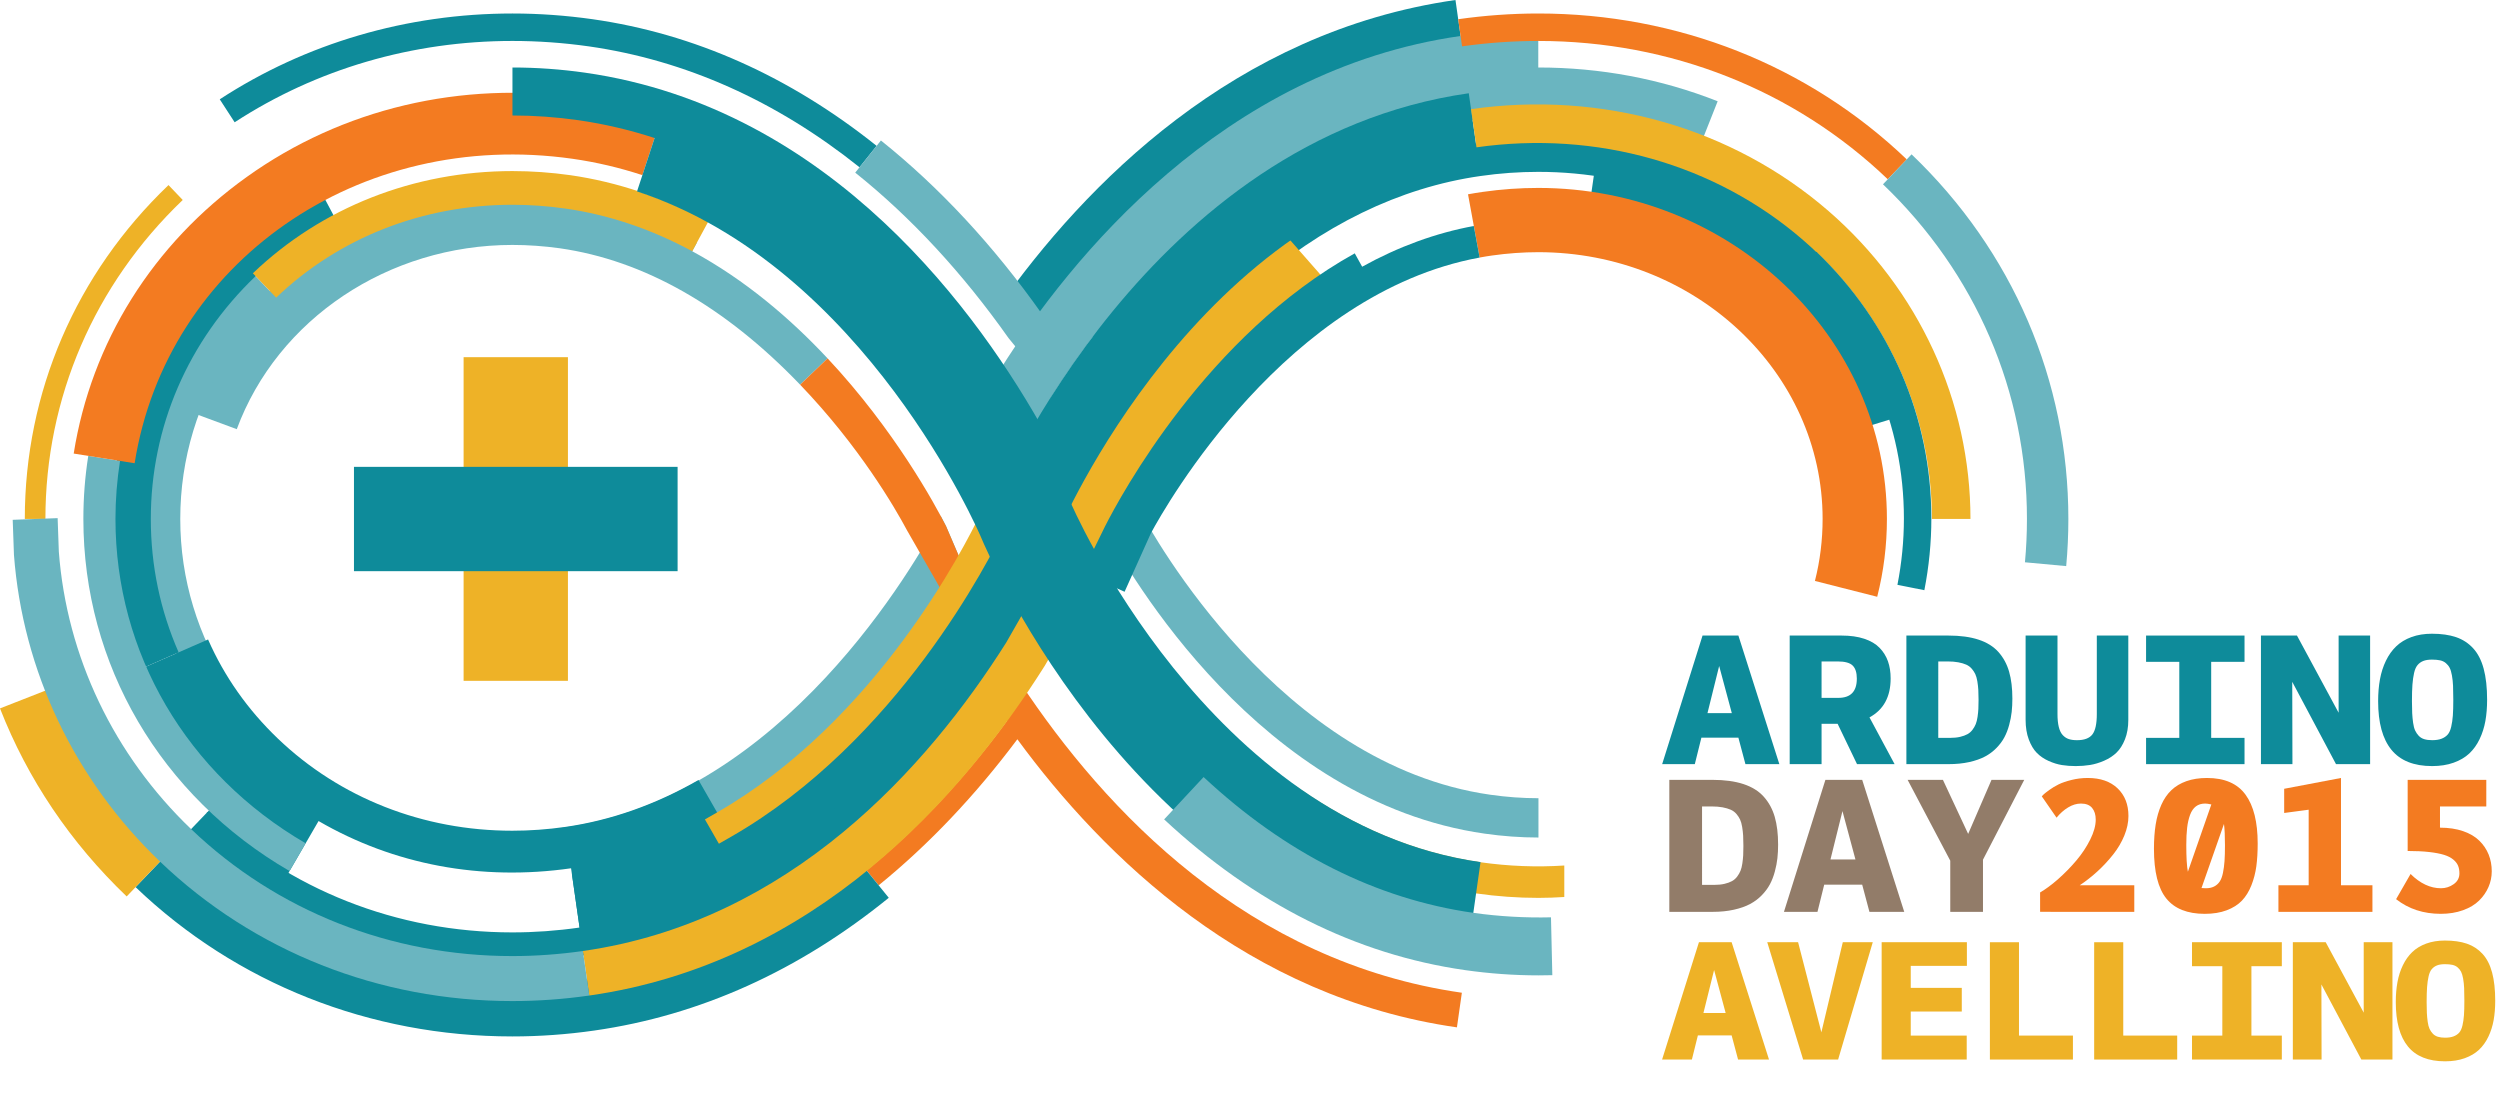 <?xml version="1.0" encoding="utf-8"?>
<!-- Generator: Adobe Illustrator 17.0.0, SVG Export Plug-In . SVG Version: 6.00 Build 0)  -->
<!DOCTYPE svg PUBLIC "-//W3C//DTD SVG 1.1//EN" "http://www.w3.org/Graphics/SVG/1.1/DTD/svg11.dtd">
<svg version="1.1" id="Layer_1" xmlns="http://www.w3.org/2000/svg" xmlns:xlink="http://www.w3.org/1999/xlink" x="0px" y="0px"
	 width="488.122px" height="215.085px" viewBox="0 0 488.122 215.085" enable-background="new 0 0 488.122 215.085"
	 xml:space="preserve">
<g>
	<g>
		<g>
			<path fill="#6AB5C0" d="M135.154,49.054l0.895-1.652c-8.28-4.412-16.798-7.3-25.366-8.524c-3.545-0.507-7.122-0.76-10.627-0.76
				c-28.267,0-53.551,17.005-62.932,42.305l9.106,3.373c7.973-21.517,29.6-35.974,53.826-35.974c3.051,0,6.165,0.225,9.256,0.654
				c16.426,2.356,32.212,11.315,46.911,26.633l5.361-5.138C154.349,62.232,145.512,54.659,135.154,49.054z"/>
			<path fill="#6AB5C0" d="M68.836,162.349c-24.361-11.325-40.111-35.276-40.111-61.024c0-13.024,3.821-25.628,11.037-36.45
				c2.744-4.118,5.992-7.983,9.644-11.478l4.472,4.669c-3.317,3.173-6.243,6.672-8.734,10.396
				c-6.512,9.763-9.948,21.119-9.948,32.863c0,23.595,13.932,44.73,36.365,55.163L68.836,162.349z"/>
			<path fill="#6AB5C0" d="M187.516,109.274l-2.804-6.547c-0.257-0.507-0.61-1.183-1.033-1.978
				c-4.919,9.297-30.751,54.706-73.234,60.77c-3.464,0.501-7.047,1.633-10.421,1.633c-9.904-0.006-19.389-2.084-28.204-6.19
				l-3.242,5.933c9.851,4.578,20.425,6.903,31.446,6.909c3.737,0,7.573-0.275,11.403-0.82c40.997-5.858,66.85-43.35,76.385-59.841
				L187.516,109.274z"/>
			<path fill="#F37B21" d="M196.503,140.879c-8.311,11.29-17.483,21.066-27.318,29.052l2.375,2.926
				c9.732-7.905,18.822-17.483,27.077-28.517c16.917,23.069,45.046,50.431,85.826,56.251l0.964-6.759
				c-41.688-5.958-69.604-35.43-86.202-60.51C198.45,132.142,196.503,140.879,196.503,140.879z"/>
			<path fill="#EEB227" d="M305.426,168.989c-5.376,0.354-10.868,0.144-16.353-0.635c-12.514-1.784-24.659-6.79-36.077-14.867
				l-3.549,5.016c12.226,8.643,25.263,14,38.762,15.934c4.049,0.582,8.155,0.873,12.173,0.873c1.69,0,3.373-0.066,5.044-0.172
				V168.989z"/>
			<path fill="#F37B21" d="M190.764,107.878l-3.248,1.396l-2.804-6.547c-2.097-4.13-9.973-18.7-23.128-32.757l-5.361,5.138
				c11.538,12.026,18.478,23.945,20.916,28.52l9.851,17.176l8.411-4.825L190.764,107.878z"/>
			<path fill="#6AB5C0" d="M300.382,163.526c-3.489,0-7.019-0.26-10.508-0.76c-43.847-6.262-69.501-50.775-74.191-59.631
				l6.784-3.596c2.694,5.073,27.481,49.774,68.496,55.629c3.126,0.451,6.29,0.682,9.419,0.682V163.526z"/>
			<path fill="#0E8B9A" d="M361.471,84.227c-2.923-9.488-8.374-18.244-15.765-25.325c-9.688-9.266-21.989-15.186-35.583-17.13
				l1.246-8.7c15.424,2.203,29.393,8.943,40.405,19.486c8.477,8.108,14.732,18.156,18.103,29.077L361.471,84.227z"/>
			<path fill="#0E8B9A" d="M244.105,56.277l-4.137-4.713c14.914-13.099,31.139-20.978,48.219-23.413
				c4.043-0.582,8.13-0.867,12.161-0.867c20.813,0,40.311,7.679,54.89,21.639l-4.328,4.541
				c-13.418-12.842-31.374-19.908-50.563-19.908c-3.733,0-7.526,0.269-11.259,0.807C273.22,36.625,258.09,43.997,244.105,56.277z"/>
			<path fill="#EEB227" d="M212.231,117.4l-21.764-10.361l5.179-10.884c3.358-7.069,16.062-31.649,38.443-51.295l9.053-7.954
				l15.903,18.118l-9.05,7.952c-19.411,17.029-30.548,39.256-32.585,43.54L212.231,117.4z"/>
			<path fill="#0E8B9A" d="M27.98,130.39c-4.018-9.175-6.064-18.947-6.064-29.064c0-20.027,8.092-38.796,22.793-52.85
				c5.132-4.91,10.921-9.097,17.217-12.451l3.536,6.653c-5.68,3.029-10.915,6.812-15.556,11.24
				c-13.19,12.62-20.459,29.456-20.459,47.408c0,9.069,1.828,17.824,5.429,26.042L27.98,130.39z"/>
			<path fill="#EEB227" d="M53.922,58.114l-4.55-4.757C62.825,40.49,80.83,33.402,100.056,33.402c3.752,0,7.541,0.272,11.3,0.801
				c9.178,1.321,18.24,4.368,26.933,9.068l-3.135,5.783c-8.001-4.325-16.319-7.128-24.724-8.327
				c-3.449-0.494-6.931-0.745-10.373-0.745C82.533,39.983,66.132,46.416,53.922,58.114z"/>
			<path fill="#EEB227" d="M8.867,101.325H4.842c0-24.727,9.96-47.878,28.057-65.189l2.779,2.91
				C18.392,55.582,8.867,77.706,8.867,101.325z"/>
			<path fill="#0E8B9A" d="M167.823,32.663c-16.231-12.98-34.027-20.916-52.884-23.613c-4.935-0.701-9.942-1.055-14.883-1.055
				c-19.536,0-38.293,5.492-54.24,15.881l-2.91-4.484C59.708,8.43,79.482,2.635,100.056,2.635c5.191,0,10.442,0.379,15.634,1.114
				c19.821,2.829,38.484,11.156,55.475,24.733L167.823,32.663z"/>
			<path fill="#0E8B9A" d="M205.484,67.436l-10.571-7.46C211.827,36.012,241.042,6.162,284.179,0l1.818,12.805
				C247.429,18.306,220.93,45.55,205.484,67.436z"/>
			<path fill="#6AB5C0" d="M217.582,68.975l-7.47-5.651c14.798-19.571,40.008-43.988,76.085-49.136
				c4.703-0.67,9.457-1.008,14.151-1.008c12.163,0,23.945,2.219,35.023,6.593l-3.452,8.715c-9.97-3.94-20.591-5.94-31.571-5.94
				c-4.256,0-8.562,0.313-12.815,0.914C254.614,28.163,231.326,50.807,217.582,68.975z"/>
			<path fill="#6AB5C0" d="M202.511,84.24l-10.452-4.262l3.098-7.641l0.272-0.423c13.509-21.382,43.134-58.239,89.75-64.891
				c5.029-0.72,10.136-1.083,15.168-1.083v11.3c-4.497,0-9.069,0.322-13.572,0.967c-39.785,5.679-66.259,35.292-81.529,59.321
				L202.511,84.24z"/>
			<path fill="#6AB5C0" d="M202.342,72.661l-5.42-6.643c-9-12.742-19.067-23.616-29.941-32.31l5.016-6.277
				c11.431,9.137,22.002,20.522,31.415,33.836l5.145,6.309L202.342,72.661z"/>
			<path fill="#F37B21" d="M368.581,34.998c-18.19-17.42-42.433-27.002-68.233-27.002c-4.938,0-9.942,0.354-14.883,1.055
				l-0.754-5.301c5.198-0.735,10.452-1.114,15.637-1.114c27.196,0,52.74,10.12,71.948,28.489L368.581,34.998z"/>
			<path fill="#0E8B9A" d="M113.637,184.442l-1.95-13.672c54.643-7.798,81.88-71.46,82.146-72.101
				c1.214-2.913,30.426-71.538,92.942-80.462l1.95,13.669c-54.821,7.823-81.883,71.457-82.146,72.098
				C205.359,106.895,176.138,175.517,113.637,184.442z"/>
			<path fill="#0E8B9A" d="M56.212,170.62l5.986-10.314c14.717,8.543,31.759,11.738,49.301,9.225l1.69,11.804
				c11.434-1.634,22.593-5.545,33.186-11.628l-9.998-17.414c-8.383,4.81-17.127,7.895-26.026,9.163
				c-3.455,0.491-6.928,0.741-10.327,0.741c-17.398,0-33.655-6.39-45.781-18c-5.87-5.62-10.458-12.138-13.621-19.342l-17.242,7.545
				c4.115,9.4,10.12,18.009,17.846,25.397l-0.87,0.911C45.191,163.322,50.505,167.309,56.212,170.62z"/>
			<path fill="#0E8B9A" d="M100.025,187.53c-23.951,0-46.432-8.893-63.308-25.028l3.799-3.968
				c15.847,15.158,36.972,23.507,59.503,23.516c4.34,0,8.762-0.316,13.133-0.948c45.071-6.434,72.317-44.576,84.584-66.838
				l3.11-7.36l5.048,2.141l-3.283,7.739c-12.724,23.144-41.169,62.967-88.677,69.748C109.297,187.192,104.619,187.53,100.025,187.53
				z"/>
			<path fill="#0E8B9A" d="M100.025,202.363c-27.794-0.006-53.914-10.358-73.553-29.152l6.947-7.254
				c17.762,16.998,41.419,26.358,66.606,26.367c4.819,0,9.735-0.357,14.582-1.052c18.795-2.675,36.478-10.683,52.597-23.77
				l6.327,7.792c-17.543,14.251-36.894,22.975-57.506,25.92C110.715,201.978,105.326,202.363,100.025,202.363z"/>
			<path fill="#EEB227" d="M115.055,194.377l-1.249-8.693c40.505-5.78,67.282-35.905,82.638-60.195
				c0.479-0.82,4.603-7.992,6.19-11.002l7.773,4.087c-1.746,3.33-6.208,11.059-6.399,11.387l-0.094,0.147
				C187.582,155.972,158.902,188.115,115.055,194.377z"/>
			<path fill="#6AB5C0" d="M56.532,170.072c-25.215-14.636-40.255-40.336-40.255-68.747c0-4.13,0.319-8.28,0.957-12.317l6.202,0.979
				c-0.588,3.721-0.892,7.532-0.892,11.337c0,26.148,13.884,49.818,37.131,63.324L56.532,170.072z"/>
			<path fill="#F37B21" d="M26.287,90.448l-11.897-1.89c3.442-21.711,15.446-40.893,33.79-54.008
				c18.622-13.334,41.822-18.832,65.329-15.477c5.298,0.76,10.571,1.996,15.684,3.674L125.425,34.2
				c-4.437-1.462-9.025-2.538-13.619-3.195C70.1,25.065,32.521,51.163,26.287,90.448z"/>
			<path fill="#EEB227" d="M24.732,175.029C13.748,164.508,5.415,152.16,0,138.313l14.021-5.492
				c4.622,11.791,11.731,22.327,21.132,31.321L24.732,175.029z"/>
			<path fill="#6AB5C0" d="M100.025,195.457c-26.007-0.006-50.428-9.676-68.784-27.234c-16.704-15.978-26.818-37.263-28.52-59.919
				l-0.004-0.166l-0.236-6.643l8.771-0.329l0.235,6.565c1.549,20.459,10.724,39.682,25.829,54.152
				c16.71,15.975,38.978,24.79,62.71,24.79c4.559,0,9.191-0.338,13.781-0.989l1.249,8.693
				C110.051,195.097,104.998,195.457,100.025,195.457z"/>
			<path fill="#EEB227" d="M140.364,164.737l-2.729-4.75l2.375-1.364c31.014-17.802,48.328-51.827,51.492-58.461l1.18-2.484
				l4.941,2.359l-1.18,2.472c-3.28,6.9-21.285,42.264-53.701,60.867L140.364,164.737z"/>
			<path fill="#0E8B9A" d="M208.864,97.73c-0.279-0.664-2.231-5.27-5.946-12.02l1.395-0.767
				c-12.939-23.466-41.844-63.868-90.107-70.755c-4.691-0.67-9.457-1.008-14.15-1.008v9.369c4.256,0,8.571,0.313,12.827,0.914
				c5.213,0.751,10.186,1.943,14.924,3.486l-3.43,10.427c44.554,14.654,66.966,67.038,67.176,67.548
				c1.242,2.967,30.977,72.84,94.879,81.961l2.641-18.56C235.832,160.722,209.12,98.34,208.864,97.73z"/>
			<path fill="#EEB227" d="M384.731,101.325h-7.526c0-20.738-9.147-40.574-25.109-54.414C334.96,32.037,311.7,25.435,288.281,28.767
				l-1.061-7.457c25.582-3.646,51.022,3.611,69.82,19.912C374.646,56.496,384.731,78.407,384.731,101.325z"/>
			<rect x="90.518" y="69.739" fill="#EEB227" width="20.369" height="63.192"/>
			<rect x="69.111" y="91.152" fill="#0E8B9A" width="63.189" height="20.369"/>
			<path fill="#6AB5C0" d="M403.422,110.532l-8.052-0.745c0.256-2.782,0.388-5.63,0.388-8.462c0-24.796-9.986-48.003-28.11-65.339
				l5.583-5.852c19.742,18.888,30.614,44.173,30.614,71.191C403.845,104.411,403.701,107.506,403.422,110.532z"/>
			<path fill="#0E8B9A" d="M375.728,115.235l-5.257-1.045c0.835-4.246,1.264-8.609,1.264-12.971c0-18.25-7.376-35.367-20.791-48.197
				l3.708-3.874c14.467,13.85,22.443,32.347,22.443,52.071C377.096,105.926,376.629,110.641,375.728,115.235z"/>
			<path fill="#F37B21" d="M366.522,116.521l-12.16-3.092c1.001-3.93,1.502-8.002,1.502-12.104
				c0-28.714-24.909-52.087-55.516-52.087c-2.976,0-6.03,0.226-9.056,0.654c-0.804,0.119-1.599,0.241-2.397,0.394l-2.265-12.348
				c0.967-0.178,1.918-0.338,2.895-0.473c3.611-0.513,7.25-0.773,10.824-0.773c37.532,0,68.07,28.996,68.07,64.632
				C368.418,106.479,367.78,111.583,366.522,116.521z"/>
			<path fill="#0E8B9A" d="M265.96,52.077l-1.446-2.613c-28.817,15.975-45.693,47.249-48.782,53.354l-3.045,6.212l-3.235-1.583
				l-1.327,2.954l11.447,5.141l5.138-11.431c3.017-5.595,26.464-46.873,64.184-53.823l-1.139-6.165
				C280.355,45.487,273.033,48.156,265.96,52.077z"/>
			<path fill="#6AB5C0" d="M300.382,190.44c-4.734,0-9.553-0.347-14.329-1.026c-21.307-3.048-41.068-12.949-58.758-29.428
				l7.704-8.268c15.963,14.883,33.677,23.798,52.656,26.511c5.079,0.714,10.167,0.995,15.171,0.876l0.263,11.297
				C302.188,190.422,301.283,190.44,300.382,190.44z"/>
		</g>
	</g>
	<g>
		<path fill="#0E8B9A" d="M324.535,149.198l7.884-25.106h6.999l7.997,25.106h-6.62l-1.377-5.169h-7.225l-1.283,5.169H324.535z
			 M333.382,139.238h4.753l-2.471-9.205L333.382,139.238z"/>
		<path fill="#0E8B9A" d="M349.434,149.198v-25.106h10.129c1.697,0,3.172,0.207,4.424,0.623c1.251,0.414,2.247,1.002,2.989,1.764
			c0.742,0.76,1.289,1.638,1.642,2.631c0.352,0.993,0.527,2.112,0.527,3.357c0,3.573-1.377,6.107-4.131,7.602l4.904,9.13h-7.337
			l-3.792-7.885h-3.131v7.885H349.434z M355.659,136.258h3.282c2.401,0,3.603-1.25,3.603-3.754c0-1.169-0.271-2.021-0.812-2.555
			c-0.54-0.535-1.509-0.803-2.904-0.803h-3.169V136.258z"/>
		<path fill="#0E8B9A" d="M372.22,149.198v-25.106h8.202c2.308,0,4.273,0.268,5.897,0.802s2.916,1.339,3.875,2.414
			s1.652,2.353,2.079,3.829c0.426,1.479,0.64,3.235,0.64,5.272c0,0.918-0.044,1.78-0.132,2.584
			c-0.088,0.806-0.252,1.651-0.489,2.537c-0.238,0.887-0.549,1.692-0.932,2.415s-0.896,1.418-1.542,2.084
			c-0.646,0.666-1.393,1.227-2.239,1.679c-0.846,0.452-1.874,0.814-3.085,1.085c-1.21,0.271-2.555,0.405-4.034,0.405H372.22z
			 M378.444,144.067h2.358c0.717,0,1.354-0.065,1.914-0.198c0.56-0.132,1.034-0.305,1.425-0.519c0.39-0.214,0.72-0.503,0.99-0.868
			c0.271-0.363,0.48-0.732,0.632-1.104c0.15-0.37,0.267-0.836,0.349-1.395c0.082-0.561,0.135-1.078,0.16-1.557
			s0.038-1.062,0.038-1.754c0-0.78-0.016-1.438-0.047-1.972c-0.032-0.534-0.095-1.087-0.188-1.66
			c-0.095-0.571-0.227-1.04-0.396-1.405c-0.17-0.364-0.402-0.72-0.698-1.065c-0.295-0.346-0.657-0.613-1.084-0.802
			c-0.428-0.189-0.943-0.34-1.547-0.453s-1.302-0.17-2.094-0.17h-1.812V144.067z"/>
		<path fill="#0E8B9A" d="M395.497,140.54v-16.448h6.225v15.298c0,1.019,0.085,1.87,0.255,2.556s0.428,1.214,0.773,1.584
			c0.346,0.371,0.738,0.629,1.179,0.773c0.44,0.146,0.975,0.217,1.604,0.217c1.421,0,2.421-0.373,2.999-1.121
			s0.868-2.072,0.868-3.971v-15.336h6.149v16.486c0,1.421-0.218,2.678-0.651,3.772c-0.434,1.094-0.986,1.962-1.656,2.603
			c-0.67,0.642-1.474,1.167-2.412,1.576c-0.938,0.408-1.854,0.685-2.747,0.829s-1.831,0.218-2.813,0.218
			c-0.943,0-1.833-0.066-2.67-0.199c-0.836-0.131-1.704-0.398-2.603-0.801c-0.899-0.402-1.666-0.925-2.302-1.566
			c-0.635-0.641-1.159-1.515-1.574-2.621C395.705,143.281,395.497,141.999,395.497,140.54z"/>
		<path fill="#0E8B9A" d="M419.018,149.198v-5.131h6.489v-14.845h-6.489v-5.131h19.222v5.131h-6.508v14.845h6.508v5.131H419.018z"/>
		<path fill="#0E8B9A" d="M441.447,149.198v-25.106h7.034l8.132,15.071v-15.071h6.149v25.106h-6.658l-8.546-16.071l0.038,16.071
			H441.447z"/>
		<path fill="#0E8B9A" d="M464.328,136.909c0-1.546,0.119-2.972,0.358-4.278s0.626-2.514,1.16-3.619s1.204-2.046,2.009-2.818
			c0.805-0.773,1.798-1.376,2.98-1.81c1.182-0.434,2.515-0.65,3.999-0.65c1.833,0,3.401,0.224,4.707,0.669
			c1.306,0.446,2.42,1.172,3.343,2.178c0.923,1.005,1.606,2.337,2.053,3.996c0.445,1.658,0.668,3.675,0.668,6.05
			c0,1.511-0.113,2.895-0.339,4.153c-0.226,1.258-0.603,2.438-1.13,3.539s-1.195,2.032-2.006,2.794
			c-0.81,0.761-1.829,1.362-3.06,1.803c-1.229,0.44-2.63,0.661-4.198,0.661c-3.572,0-6.223-1.061-7.951-3.182
			C465.192,144.275,464.328,141.112,464.328,136.909z M470.93,136.909c0,0.933,0.016,1.71,0.047,2.333s0.091,1.249,0.179,1.879
			c0.088,0.629,0.221,1.133,0.396,1.511s0.408,0.722,0.698,1.029c0.289,0.308,0.65,0.528,1.084,0.661
			c0.435,0.132,0.946,0.197,1.538,0.197c0.729,0,1.339-0.094,1.829-0.283c0.49-0.188,0.89-0.455,1.198-0.802
			c0.308-0.347,0.54-0.859,0.697-1.54c0.157-0.68,0.265-1.412,0.321-2.199s0.085-1.811,0.085-3.069c0-1.108-0.017-2.017-0.048-2.729
			c-0.031-0.711-0.104-1.385-0.217-2.02c-0.113-0.637-0.261-1.131-0.443-1.482c-0.182-0.354-0.431-0.662-0.745-0.926
			c-0.314-0.265-0.688-0.444-1.122-0.539c-0.434-0.094-0.965-0.141-1.594-0.141c-0.679,0-1.242,0.088-1.688,0.264
			s-0.82,0.443-1.122,0.803s-0.528,0.875-0.679,1.549c-0.151,0.674-0.259,1.432-0.321,2.275S470.93,135.6,470.93,136.909z"/>
		<path fill="#927C69" d="M325.932,178.037v-25.771h8.419c2.368,0,4.387,0.275,6.054,0.823c1.666,0.549,2.992,1.374,3.978,2.479
			c0.984,1.104,1.695,2.413,2.134,3.931c0.438,1.517,0.656,3.32,0.656,5.411c0,0.942-0.045,1.827-0.136,2.653
			c-0.09,0.826-0.258,1.693-0.502,2.604s-0.562,1.736-0.956,2.479c-0.393,0.742-0.92,1.455-1.583,2.139
			c-0.663,0.686-1.429,1.26-2.298,1.724c-0.869,0.465-1.924,0.836-3.166,1.113c-1.242,0.278-2.623,0.417-4.142,0.417H325.932z
			 M332.322,172.77h2.42c0.736,0,1.391-0.066,1.966-0.203c0.574-0.135,1.062-0.312,1.461-0.531c0.4-0.221,0.739-0.517,1.017-0.891
			c0.277-0.375,0.494-0.752,0.649-1.133c0.154-0.381,0.273-0.859,0.357-1.434s0.139-1.106,0.165-1.598
			c0.025-0.49,0.039-1.09,0.039-1.801c0-0.799-0.017-1.474-0.049-2.022s-0.097-1.116-0.193-1.704
			c-0.097-0.587-0.232-1.068-0.407-1.442c-0.174-0.374-0.413-0.739-0.716-1.094c-0.304-0.354-0.675-0.63-1.113-0.823
			c-0.439-0.193-0.969-0.348-1.588-0.465c-0.619-0.115-1.336-0.174-2.149-0.174h-1.858V172.77z"/>
		<path fill="#927C69" d="M348.315,178.037l8.093-25.771h7.184l8.209,25.771h-6.796l-1.413-5.306h-7.416l-1.316,5.306H348.315z
			 M357.395,167.814h4.88l-2.537-9.448L357.395,167.814z"/>
		<path fill="#927C69" d="M372.459,152.266h6.894l4.928,10.553l4.56-10.553h6.389l-8.055,15.586v10.186h-6.389v-9.991
			L372.459,152.266z"/>
		<path fill="#F37B21" d="M398.327,178.037v-3.787c1.108-0.646,2.289-1.521,3.542-2.627c1.252-1.105,2.427-2.305,3.522-3.597
			s2.003-2.659,2.721-4.101s1.076-2.738,1.076-3.889c0-0.957-0.235-1.721-0.706-2.289c-0.472-0.57-1.198-0.854-2.179-0.854
			c-0.839,0-1.675,0.253-2.507,0.757c-0.833,0.504-1.585,1.171-2.256,1.999l-2.885-4.169c0.09-0.104,0.216-0.232,0.377-0.388
			s0.526-0.438,1.094-0.853c0.568-0.412,1.175-0.777,1.82-1.094s1.481-0.603,2.508-0.861c1.025-0.258,2.088-0.387,3.185-0.387
			c2.465,0,4.404,0.675,5.818,2.024c1.413,1.351,2.12,3.149,2.12,5.396c0,1.242-0.268,2.517-0.804,3.823
			c-0.535,1.308-1.265,2.543-2.188,3.707c-0.923,1.166-1.93,2.249-3.021,3.252c-1.091,1.002-2.256,1.918-3.495,2.746h10.649v5.189
			H398.327z"/>
		<path fill="#F37B21" d="M420.557,165.724c0-1.758,0.113-3.341,0.338-4.751c0.226-1.408,0.593-2.686,1.101-3.829
			c0.509-1.145,1.162-2.098,1.96-2.86s1.779-1.351,2.944-1.765c1.165-0.413,2.508-0.62,4.026-0.62c3.424,0,5.927,1.086,7.51,3.258
			c1.583,2.171,2.374,5.352,2.374,9.539c0,1.65-0.088,3.126-0.262,4.428c-0.175,1.303-0.498,2.549-0.969,3.742
			c-0.472,1.191-1.086,2.185-1.842,2.977c-0.756,0.793-1.747,1.422-2.975,1.886s-2.655,0.696-4.283,0.696
			c-3.385,0-5.885-0.995-7.5-2.986S420.557,170.209,420.557,165.724z M426.87,164.967c0,2.459,0.104,4.205,0.311,5.24l4.581-13.139
			c-0.519-0.117-0.919-0.175-1.204-0.175c-0.725,0-1.329,0.185-1.814,0.554c-0.485,0.368-0.864,0.922-1.136,1.658
			c-0.271,0.738-0.463,1.572-0.572,2.504C426.925,162.541,426.87,163.66,426.87,164.967z M429.84,173.39
			c0.155,0.026,0.446,0.039,0.873,0.039c0.621,0,1.152-0.113,1.593-0.34c0.439-0.226,0.799-0.543,1.077-0.951
			c0.278-0.407,0.491-0.97,0.641-1.688c0.148-0.718,0.252-1.49,0.311-2.318c0.058-0.828,0.087-1.857,0.087-3.086
			c0-1.799-0.064-3.189-0.194-4.173L429.84,173.39z"/>
		<path fill="#F37B21" d="M444.86,178.037v-5.189h5.905v-14.754l-4.782,0.639v-4.724l11.094-2.11v20.949h6.138v5.189H444.86z"/>
		<path fill="#F37B21" d="M467.836,175.561l2.826-4.914c1.88,1.855,3.858,2.782,5.935,2.782c0.912,0,1.74-0.267,2.485-0.798
			s1.117-1.232,1.117-2.102c0-0.57-0.088-1.07-0.265-1.498s-0.489-0.83-0.938-1.206s-1.046-0.681-1.794-0.915
			c-0.747-0.232-1.715-0.418-2.903-0.554s-2.591-0.204-4.207-0.204v-13.887h15.354v5.189h-9.042v4.145
			c1.697,0,3.202,0.227,4.514,0.68c1.312,0.455,2.369,1.078,3.173,1.869c0.803,0.791,1.407,1.689,1.812,2.694
			s0.607,2.099,0.607,3.278c0,1.068-0.212,2.092-0.636,3.07c-0.425,0.979-1.035,1.859-1.833,2.645
			c-0.797,0.786-1.845,1.414-3.144,1.883c-1.299,0.471-2.746,0.705-4.34,0.705C473.175,178.424,470.267,177.47,467.836,175.561z"/>
		<path fill="#EEB227" d="M324.521,206.875l7.194-22.906h6.385l7.297,22.906h-6.04l-1.257-4.715h-6.592l-1.17,4.715H324.521z
			 M332.593,197.788h4.338l-2.255-8.398L332.593,197.788z"/>
		<path fill="#EEB227" d="M345.053,183.969h6.023l4.544,17.589l4.183-17.589h5.852l-6.764,22.906h-6.833L345.053,183.969z"/>
		<path fill="#EEB227" d="M367.39,206.875v-22.906h16.643v4.611H373.07v4.303h9.965v4.613h-9.965v4.698h10.929v4.681H367.39z"/>
		<path fill="#EEB227" d="M388.524,206.875v-22.906h5.68v18.226h10.532v4.681H388.524z"/>
		<path fill="#EEB227" d="M408.884,206.875v-22.906h5.68v18.226h10.532v4.681H408.884z"/>
		<path fill="#EEB227" d="M427.986,206.875v-4.681h5.921V188.65h-5.921v-4.681h17.538v4.681h-5.938v13.545h5.938v4.681H427.986z"/>
		<path fill="#EEB227" d="M447.674,206.875v-22.906h6.418l7.42,13.75v-13.75h5.61v22.906h-6.074l-7.798-14.663l0.034,14.663H447.674
			z"/>
		<path fill="#EEB227" d="M467.775,195.663c0-1.41,0.108-2.712,0.327-3.904c0.218-1.192,0.57-2.293,1.059-3.302
			c0.487-1.009,1.098-1.866,1.832-2.571s1.641-1.255,2.72-1.651c1.078-0.395,2.295-0.594,3.648-0.594
			c1.672,0,3.104,0.204,4.295,0.611s2.208,1.069,3.05,1.986s1.466,2.133,1.873,3.646c0.406,1.513,0.609,3.354,0.609,5.52
			c0,1.379-0.104,2.642-0.309,3.789c-0.207,1.148-0.551,2.225-1.031,3.229c-0.481,1.005-1.091,1.854-1.83,2.55
			c-0.738,0.694-1.669,1.242-2.791,1.645c-1.123,0.401-2.4,0.603-3.832,0.603c-3.259,0-5.677-0.968-7.254-2.902
			C468.563,202.383,467.775,199.498,467.775,195.663z M473.799,195.663c0,0.851,0.015,1.56,0.043,2.128s0.083,1.141,0.164,1.715
			c0.08,0.574,0.2,1.033,0.361,1.379c0.16,0.344,0.372,0.657,0.637,0.938c0.264,0.281,0.594,0.482,0.989,0.603
			c0.396,0.121,0.863,0.182,1.402,0.182c0.666,0,1.223-0.086,1.67-0.259c0.447-0.172,0.812-0.416,1.093-0.731
			c0.281-0.316,0.493-0.785,0.637-1.405s0.241-1.289,0.293-2.007c0.052-0.719,0.077-1.652,0.077-2.801c0-1.01-0.015-1.84-0.043-2.49
			c-0.029-0.648-0.095-1.263-0.198-1.843s-0.238-1.031-0.404-1.353c-0.166-0.322-0.394-0.604-0.68-0.845
			c-0.287-0.241-0.628-0.405-1.024-0.491c-0.396-0.086-0.88-0.129-1.454-0.129c-0.619,0-1.133,0.08-1.54,0.241
			s-0.749,0.405-1.024,0.732s-0.481,0.798-0.619,1.413c-0.138,0.614-0.235,1.307-0.293,2.076S473.799,194.469,473.799,195.663z"/>
	</g>
</g>
</svg>
